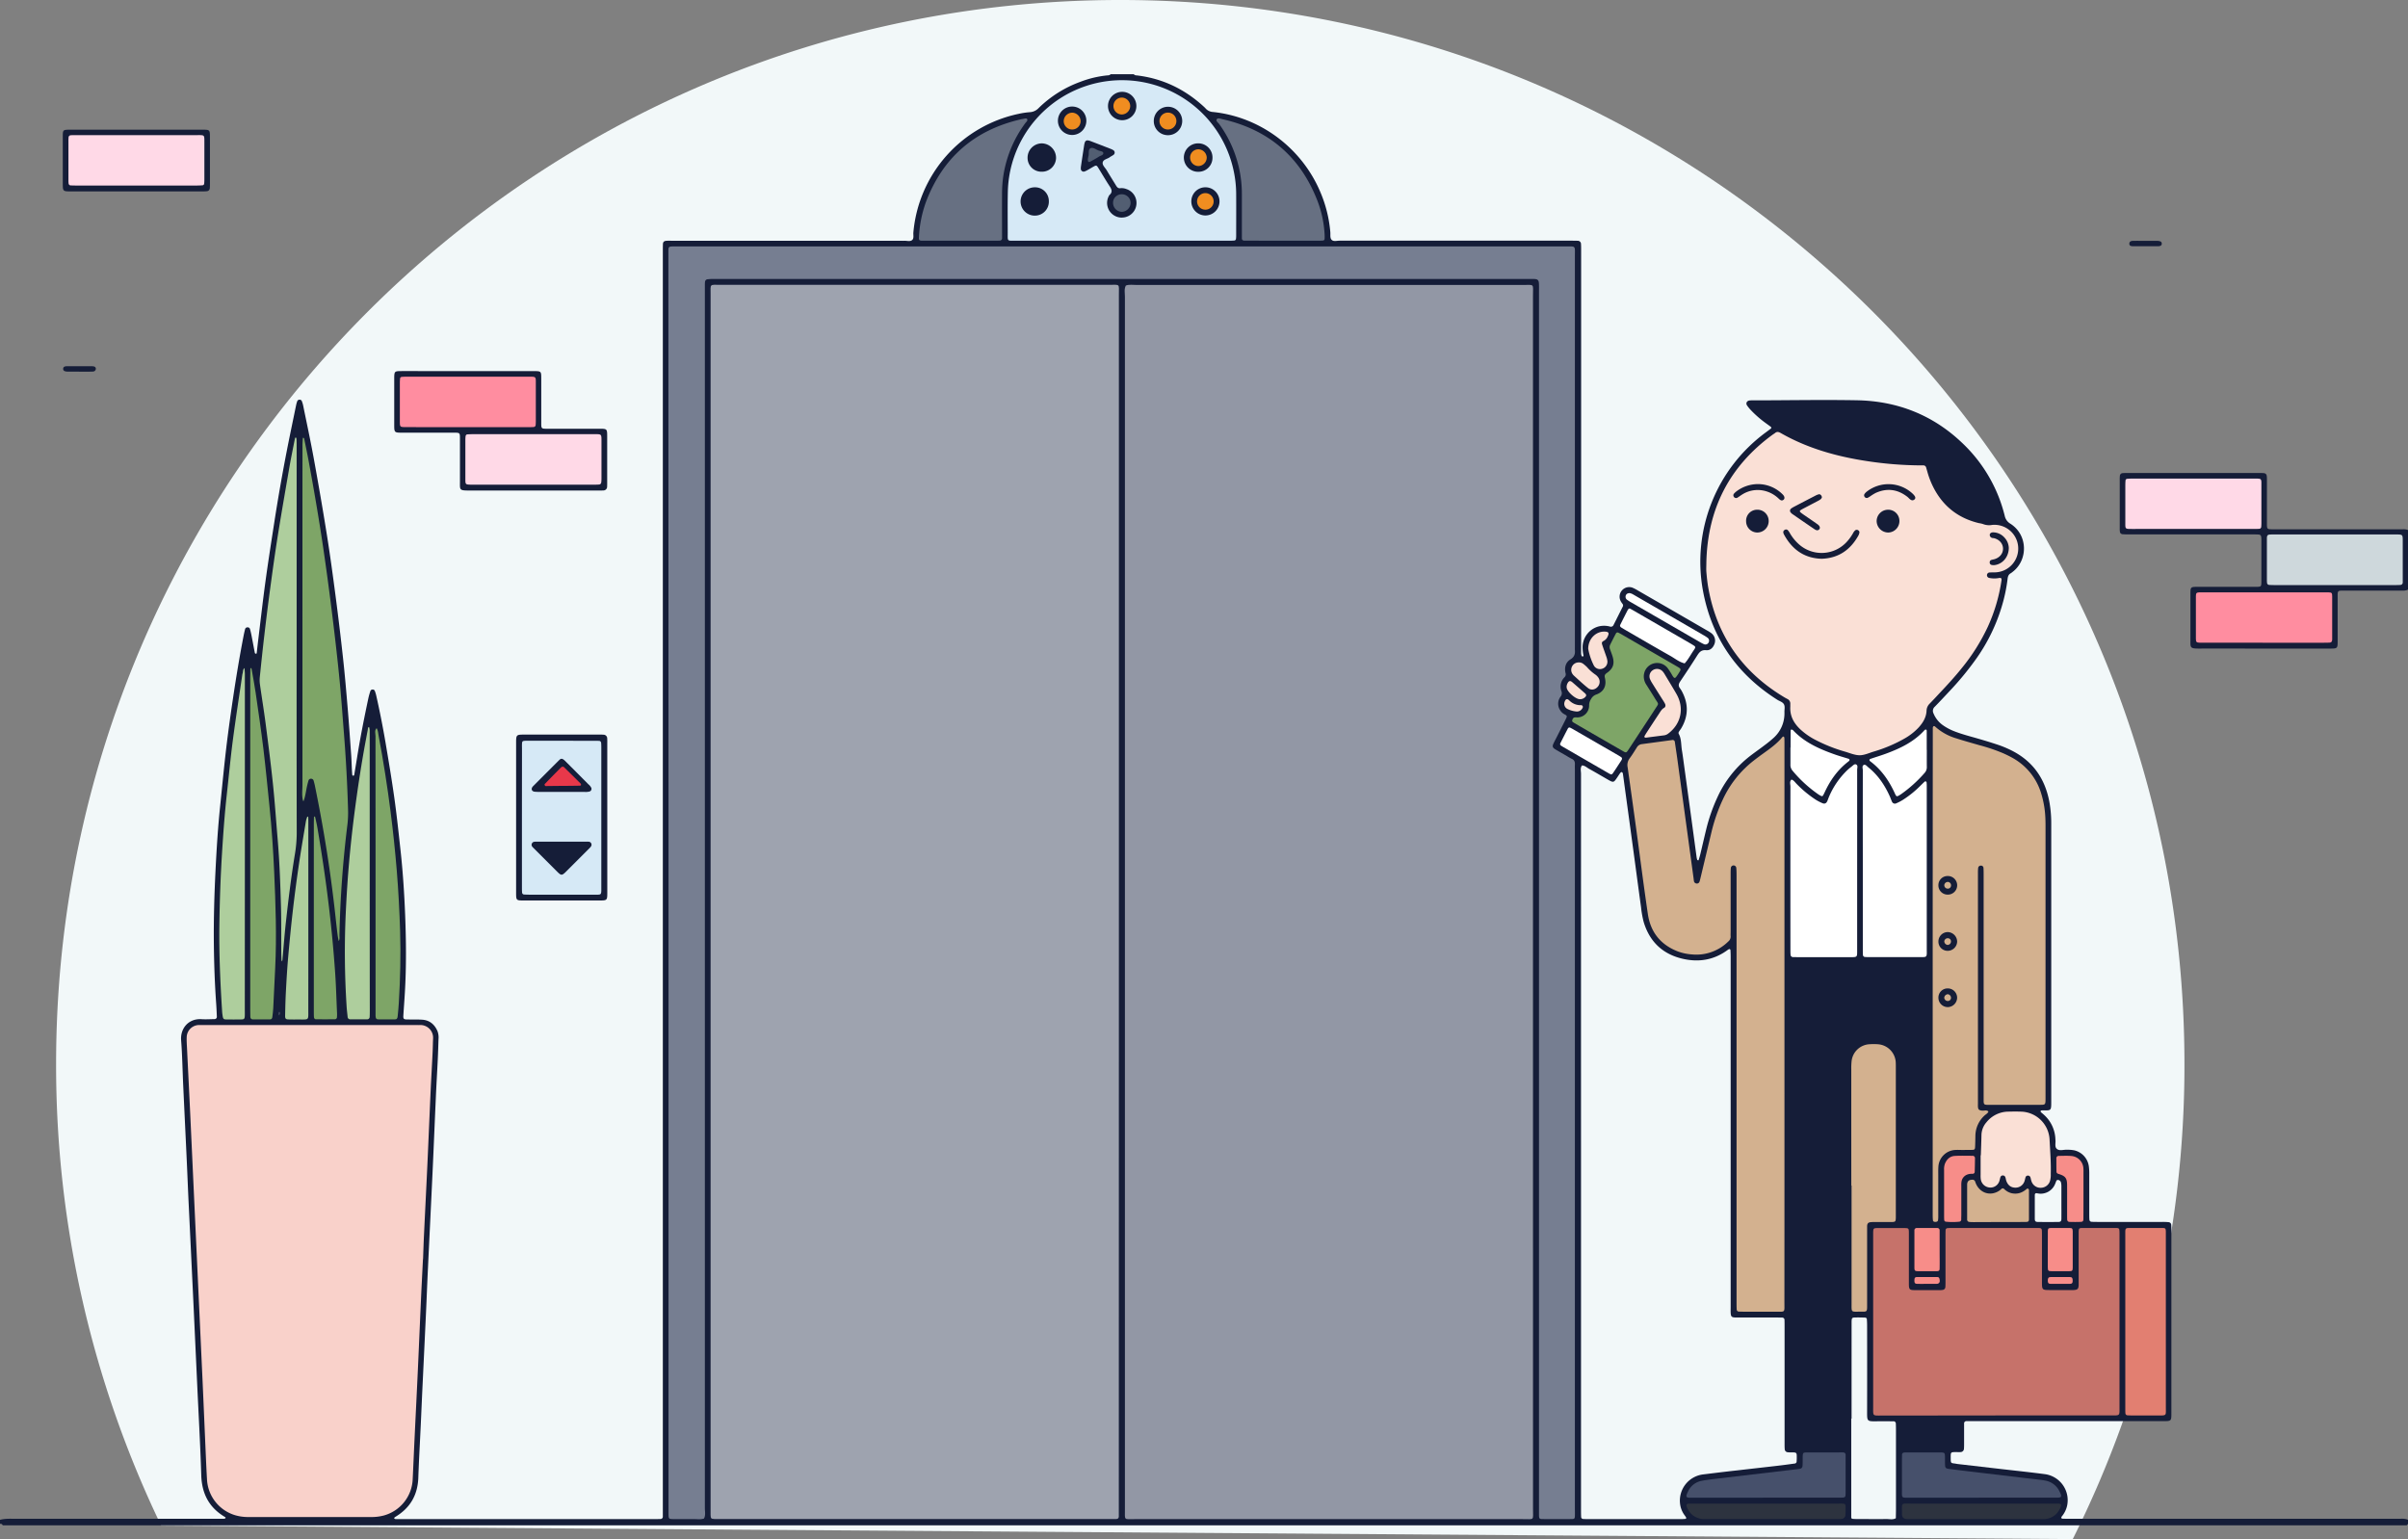 <svg xmlns="http://www.w3.org/2000/svg" viewBox="0 0 1708.8 1092.34"><rect x="0" y="0" width="1708.8" height="1092.34" fill="#808080" stroke="none"/><defs><style>.cls-1{fill:#f2f8f9;}.cls-2{fill:#151d38;}.cls-3{fill:#9ea3af;}.cls-4{fill:#9297a5;}.cls-5{fill:#767e91;}.cls-6{fill:#f9d1ca;}.cls-7{fill:#fae0d6;}.cls-8{fill:#c6726a;}.cls-9{fill:#d3b18f;}.cls-10{fill:#d6e9f6;}.cls-11{fill:#7ea567;}.cls-12{fill:#fff;}.cls-13{fill:#aece9d;}.cls-14{fill:#e27f71;}.cls-15{fill:#677082;}.cls-16{fill:#46506b;}.cls-17{fill:#2d333f;}.cls-18{fill:#f78d89;}.cls-19{fill:#ced8dc;}.cls-20{fill:#ff8da0;}.cls-21{fill:#ffd9e7;}.cls-22{fill:#525e72;}.cls-23{fill:#f08d20;}.cls-24{fill:#e8384a;}</style></defs><title>elevator-vectorLoder</title><g id="background"><path class="cls-1" d="M230.85,1113.17A752.23,752.23,0,0,1,156.3,785.6c0-417.07,338.1-755.17,755.18-755.17s755.17,338.1,755.17,755.17a752.06,752.06,0,0,1-79.26,337.17" transform="translate(-116.49 -30.43)"/></g><g id="objects"><path class="cls-2" d="M921,83.09a2.77,2.77,0,0,0,2.14.85c18.42,2.15,34.25,9.84,47.81,22.37a14,14,0,0,1,1,1,7.55,7.55,0,0,0,5.42,2.61c34.19,3.62,63.28,26.26,76.16,57a91.73,91.73,0,0,1,7,28.28c.16,1.88-.35,4.21,1,5.5s3.67.54,5.56.54q82.07,0,164.14,0c1.6,0,3.21,0,4.8.07a2.28,2.28,0,0,1,2.39,2.46c.12,1.75.09,3.52.09,5.27q0,135.59,0,271.17,0,7,0,13.92a5.6,5.6,0,0,0,.38,1.84.92.92,0,0,0,.77.41c.22,0,.59-.44.56-.61a27.26,27.26,0,0,1-.68-6.17,15.41,15.41,0,0,1,10.75-14.39,15.84,15.84,0,0,1,8.53-.14,2.06,2.06,0,0,0,2.73-1.14c2.16-4.29,4.3-8.58,6.47-12.86a1.86,1.86,0,0,0-.23-2.19,12.46,12.46,0,0,1-1.3-2,6.81,6.81,0,0,1,8.54-9.33,26.06,26.06,0,0,1,3.4,1.76q24.72,14.26,49.42,28.56a23,23,0,0,1,3.23,2.07,6.61,6.61,0,0,1,2.12,7.35c-1,2.84-3.06,4.88-6,4.6-3.36-.32-4.79,1.37-6.33,3.8-3.92,6.23-8,12.36-12.1,18.46-1.14,1.69-1.37,3.12-.1,4.78a19,19,0,0,1,1.73,2.88c4.42,8.68,4.1,17.22-.89,25.59-.49.82-1.14,1.54-1.61,2.37a1.68,1.68,0,0,0-.2,1.35c2.08,3.62,1.66,7.73,2.31,11.62s1.16,7.91,1.7,11.87q2.71,19.71,5.4,39.44,1.65,12.12,3.28,24.24a14.17,14.17,0,0,0,.48,2.33c.06.21.47.33.74.44.06,0,.27-.16.31-.28.41-1.37.85-2.74,1.18-4.13,1.38-5.75,2.69-11.52,4.09-17.26a123.81,123.81,0,0,1,8.22-23.5,77.69,77.69,0,0,1,23.11-29c3.3-2.54,6.72-4.9,10-7.42a85.47,85.47,0,0,0,6.69-5.45,23.25,23.25,0,0,0,7.59-17.05c0-.32,0-.64,0-1-.09-1.91.55-4-.37-5.68s-3.06-2.18-4.66-3.19c-28.69-18.17-46.54-43.83-52.77-77.26a113.9,113.9,0,0,1,44.59-112.55c1.15-.86,2.31-1.71,3.45-2.58.7-.53.48-1.06-.11-1.5-1.15-.86-2.32-1.69-3.48-2.54a75.36,75.36,0,0,1-10.47-9.15,27.25,27.25,0,0,1-2.73-3.34c-1-1.55-.22-3.21,1.68-3.51a12.17,12.17,0,0,1,1.91-.1c1.12,0,2.24,0,3.36,0,23.68-.05,47.36-.49,71-.06,28.8.53,54.08,10.46,75,30.54a106.06,106.06,0,0,1,29.94,51.58,8.42,8.42,0,0,0,4,5.5c12.56,8,12.62,25.9,1.38,34.34a10.45,10.45,0,0,1-1.17.84c-1.58.87-2,2.28-2.21,4a114.48,114.48,0,0,1-4.31,20.14,127.27,127.27,0,0,1-17.34,35.65,213.89,213.89,0,0,1-20.1,24.45c-3.27,3.5-6.52,7-9.9,10.45a3.92,3.92,0,0,0-.91,4.76,19,19,0,0,0,6.82,8.48,38.22,38.22,0,0,0,8.49,4.4c5.08,1.95,10.35,3.3,15.57,4.8,5.06,1.46,10.11,3,15.11,4.67a71.69,71.69,0,0,1,8,3.27c16,7.54,25.16,20.21,28.28,37.47a85.92,85.92,0,0,1,1.27,15.27q0,98.88,0,197.74c0,5.74-.23,5.72-5.51,5.63a6.92,6.92,0,0,0-1.44.06c-.24,0-.6.28-.63.48a1.06,1.06,0,0,0,.33.8c.58.55,1.23,1,1.82,1.56a24.47,24.47,0,0,1,8.37,17.22,3.73,3.73,0,0,0,0,.48c.43,2.3-.79,5.28,1.13,6.81s4.64.4,7,.52a26.41,26.41,0,0,1,5.24.42,13.52,13.52,0,0,1,10.37,11.28,39.3,39.3,0,0,1,.31,5.74c0,9.44,0,18.88,0,28.32,0,1.28,0,2.56.11,3.83a1.55,1.55,0,0,0,1.52,1.55c1.44.09,2.88.1,4.32.1h46.07a41.3,41.3,0,0,1,4.31.18,2,2,0,0,1,1.84,1.9c.09,1.27.09,2.56.09,3.83v129.59c0,5.86,0,5.88-5.8,5.88H1516.79c-1.6,0-3.2,0-4.8,0a1.61,1.61,0,0,0-1.71,1.83c0,4.64,0,9.28,0,13.92,0,1.28,0,2.56-.1,3.83a2.45,2.45,0,0,1-2.52,2.39,24,24,0,0,1-2.4,0c-4.87,0-4.46-.17-4.48,4.89,0,3.08.39,2.89,2.93,3.24.63.08,1.26.24,1.89.32l27.64,3.2c11.43,1.33,22.89,2.51,34.29,4a18.66,18.66,0,0,1,15.87,22.32,18.07,18.07,0,0,1-3.76,7.68c-.69.88-.4,1.58.59,1.62,1.6.06,3.2.07,4.8.07h233.73c2.22,0,4.48-.28,6.58.75v2.88l-1,1H118.41a1.57,1.57,0,0,0-1.92-1v-2.88c3.58-1,7.25-.75,10.9-.75h143.5c1.44,0,2.88,0,4.31,0a1.88,1.88,0,0,0,1.26-.42c.42-.55-.23-.83-.59-1-11.12-6.68-16.16-16.54-16.56-29.46-.66-21.26-1.87-42.5-2.85-63.75q-1.41-30.43-2.82-60.87-1.66-35-3.36-70c-.46-9.75-.83-19.5-1.29-29.25-.82-17.73-1.69-35.46-2.51-53.2-.49-10.54-.64-21.11-1.46-31.63-.66-8.46,5.23-15.59,14.52-15,3,.19,6.07,0,9.11-.06a1.63,1.63,0,0,0,1.72-1.86c-.12-3-.25-6.07-.47-9.1-1-14-1.49-28.11-1.65-42.19-.19-17.44.32-34.87,1.18-52.28.76-15.49,1.74-31,3.35-46.41,1.4-13.52,2.66-27.06,4.26-40.55,1.44-12.07,3.13-24.1,4.92-36.12,2.17-14.55,4.57-29.06,7.38-43.5.3-1.56.66-3.12,1.05-4.67a1.71,1.71,0,0,1,1.73-1.36,1.68,1.68,0,0,1,1.8,1.27c.41,1.54.78,3.1,1.08,4.67.8,4.08,1.54,8.16,2.35,12.24,0,.22.42.43.69.54s.56-.07.61-.49c.34-2.85.66-5.71,1-8.57,1.71-14,3.28-27.95,5.18-41.89s4.08-27.83,6.23-41.74q4-25.83,9-51.49c2.11-10.82,4.39-21.61,6.61-32.42a18.59,18.59,0,0,1,.81-2.73,1.63,1.63,0,0,1,1.55-.95,1.55,1.55,0,0,1,1.58.86,18.64,18.64,0,0,1,1,3.19c2.54,12.53,5.24,25,7.54,37.61,3.26,17.93,6.38,35.89,9.25,53.88,2.32,14.52,4.3,29.1,6.21,43.68q2.9,22.13,5.32,44.29c1.29,11.76,2.29,23.56,3.28,35.35.92,11,1.68,22,2.47,33,.23,3.19.32,6.39.48,9.59.07,1.43.16,2.87.26,4.31,0,.46.13,1,.69,1.09s.73-.42.8-.87c.66-3.94,1.32-7.88,1.95-11.83,2.26-14.21,5.07-28.32,8.06-42.39a50.1,50.1,0,0,1,1.43-5.06,1.57,1.57,0,0,1,1.51-1,1.53,1.53,0,0,1,1.57.88,22.89,22.89,0,0,1,1,3.17C385.94,535,388.11,546,390,557c2.24,13.24,4.47,26.49,6.33,39.78,1.71,12.19,3,24.44,4.34,36.68,1.71,15.42,2.71,30.91,3.33,46.41.72,18.23.88,36.46-.18,54.69-.32,5.58-.76,11.16-1.1,16.75-.13,2.11.29,2.6,2.37,2.65,3.67.09,7.36-.07,11,.18,5.31.35,8.82,3.37,10.88,8.16a13,13,0,0,1,.7,5.67c-.15,4.8-.29,9.6-.52,14.39-.43,9.1-1,18.21-1.38,27.31-.8,17.58-1.5,35.16-2.32,52.73-1.1,23.65-2.28,47.29-3.4,70.94-.44,9.26-.78,18.53-1.21,27.8q-1.29,27.55-2.61,55.12c-.41,8.63-.77,17.25-1.17,25.88-.57,12.3-1.29,24.6-1.71,36.91s-5.65,21.41-16,27.76a6.09,6.09,0,0,0-1.14.86c-.07.07.15.57.35.7a1.88,1.88,0,0,0,.92.2l4.32,0H580.33c1.6,0,3.2,0,4.8-.07a1.64,1.64,0,0,0,1.73-1.85c0-1.92,0-3.84,0-5.76V209.66c0-1.91,0-3.84.05-5.75s.82-2.49,2.75-2.6c1.43-.08,2.88,0,4.32,0H754.3c1.28,0,2.57.06,3.84,0,1.9-.09,4.12.72,5.6-.47s.74-3.58.91-5.43a94.5,94.5,0,0,1,74.56-84.15,54.89,54.89,0,0,1,8-1.21,9.28,9.28,0,0,0,6.3-2.89A82.44,82.44,0,0,1,883,88.55a73.31,73.31,0,0,1,19.53-4.64,2.9,2.9,0,0,0,2.17-.82Z" transform="translate(-116.49 -30.43)"/><path class="cls-3" d="M910.49,670.56q0-215.49,0-431c0-7.94,1.09-7-6.74-7q-138,0-276,0c-7.93,0-7-.87-7,6.81q0,431.21,0,862.42c0,1.28,0,2.56,0,3.84.09,2.49.36,2.77,2.74,2.87,1,0,1.92,0,2.88,0H904.76c1.28,0,2.56,0,3.84,0,1.11,0,1.81-.54,1.84-1.72,0-1.76,0-3.52,0-5.28Z" transform="translate(-116.49 -30.43)"/><path class="cls-4" d="M1204.35,671.1q0-215.52,0-431c0-8.63,1.23-7.43-7.24-7.43q-137,0-274.08,0c-2.52,0-5.1-.49-7.59.41-1.35,2.55-.67,5.3-.67,7.94q0,430.32,0,860.63c0,8-.93,6.94,6.81,6.94q137.76,0,275.52,0c8.53,0,7.26,1.21,7.27-7.39Q1204.36,886.13,1204.35,671.1Z" transform="translate(-116.49 -30.43)"/><path class="cls-5" d="M590.9,656.89v443.49c0,1.44,0,2.88,0,4.32.05,3.79.06,3.83,3.66,3.86,4.8,0,9.6.07,14.4,0,2.37,0,4.77.42,7.11-.39,1.27-2.4.62-5,.62-7.48q0-431.73,0-863.46c0-1.6,0-3.2,0-4.8a17.59,17.59,0,0,1,.1-1.91,2,2,0,0,1,1.85-1.9,42.44,42.44,0,0,1,4.79-.21h578.35c1.28,0,2.57,0,3.84.05,2.06.15,2.81.89,2.94,3,.12,1.92.06,3.84.06,5.76q0,431.49,0,863c0,1.92,0,3.84,0,5.76.07,2.23.33,2.55,2.48,2.56q10.32.07,20.64,0c2,0,2.28-.35,2.35-2.19s0-3.52,0-5.28V577c0-1.28-.08-2.56,0-3.84.14-2-.41-3.4-2.34-4.23a34.37,34.37,0,0,1-3.33-1.9c-2.77-1.61-5.56-3.16-8.29-4.82-1.9-1.16-2.15-2.06-1.27-4,.73-1.6,1.58-3.14,2.37-4.71q3.14-6.21,6.26-12.42c1.32-2.6,1.11-2.66-.89-3.75a7.67,7.67,0,0,1-3.06-3,8.18,8.18,0,0,1,.4-9.47,3.92,3.92,0,0,0,.56-4,9.27,9.27,0,0,1,2.23-9.77,2.89,2.89,0,0,0,.72-3c-.92-3.95.11-7.63,3.52-9.71,2.85-1.74,3.36-3.87,3.12-6.71a13.81,13.81,0,0,1,0-1.44q0-138.94,0-277.9c0-7.83.87-7-6.84-7q-314.85,0-629.71,0c-1.28,0-2.56,0-3.84,0-2.54.1-2.82.36-2.9,2.73,0,1.6,0,3.2,0,4.8Z" transform="translate(-116.49 -30.43)"/><path class="cls-6" d="M416.64,924.07h.07c.21-5.59.38-11.19.64-16.78.79-16.62,1.64-33.23,2.41-49.85.81-17.58,1.52-35.16,2.32-52.74.42-9.26,1-18.53,1.42-27.79.15-3.2.17-6.4.33-9.6a9,9,0,0,0-9.33-9.39c-.79.07-1.6,0-2.4,0H260.91c-1.12,0-2.24,0-3.36,0a8.84,8.84,0,0,0-8.57,8.65c-.1,2.39.07,4.8.19,7.2.79,16.29,1.62,32.59,2.39,48.88Q253,853.86,254.44,885l2.88,62.32q1.44,31.15,2.88,62.31c.8,17.74,1.54,35.48,2.32,53.22.26,5.91.52,11.83.87,17.73a28,28,0,0,0,19.76,25.17,32.81,32.81,0,0,0,9.94,1.35q43.44,0,86.87,0a33.44,33.44,0,0,0,9-1.12,27.87,27.87,0,0,0,20.39-25.65c.46-9.27.83-18.54,1.27-27.81.79-16.61,1.64-33.23,2.4-49.84.81-17.58,1.54-35.16,2.34-52.74C415.76,941.32,416.22,932.7,416.64,924.07Z" transform="translate(-116.49 -30.43)"/><path class="cls-1" d="M1238.43,840.65q0,130.51,0,261.05c0,1.76,0,3.52.09,5.27a1.45,1.45,0,0,0,1.49,1.51q1.44.09,2.88.09h66.7c1,0,1.91-.07,2.86-.15a.67.67,0,0,0,.55-1c-.55-1-1.29-1.83-1.87-2.78a17,17,0,0,1-2.44-7.2,18.74,18.74,0,0,1,16.5-20.59c8.08-1,16.19-2,24.28-2.88,9.53-1.11,19.07-2.15,28.59-3.27,4-.46,7.93-1,11.89-1.55a1.52,1.52,0,0,0,1.5-1.53c0-.64.08-1.28.08-1.92,0-4.52.3-4.51-4.42-4.47a13.51,13.51,0,0,1-1.91-.1A2.28,2.28,0,0,1,1383,1059c-.12-1.43-.11-2.88-.11-4.31q0-41.52,0-83c0-1.44,0-2.88-.05-4.32a1.66,1.66,0,0,0-1.75-1.82c-1.28,0-2.56-.05-3.84-.05h-25.92c-1.12,0-2.24,0-3.35,0-2.72-.12-3.22-.64-3.35-3.51-.06-1.27,0-2.55,0-3.83V853q0-71.73,0-143.48c0-1.59-.06-3.19-.14-4.78a.76.76,0,0,0-1-.67,4,4,0,0,0-1.22.74c-9.37,6.8-19.77,8.66-31,6.24-14.59-3.16-24.07-12-28.36-26.24a69.06,69.06,0,0,1-1.86-10.37c-1.78-12.82-3.46-25.66-5.21-38.49q-3.21-23.76-6.47-47.52c-.39-2.85-.77-5.71-1.17-8.56-.08-.64-.29-1.34-1-1.49-.28-.06-.79.46-1.06.82-.66.9-1.24,1.86-1.87,2.78-2.73,4.06-2.74,4.07-7.18,1.52s-8.56-5-12.9-7.39c-1.63-.91-3-2.37-5.08-2.43-1.39,1.84-.68,4-.68,5.93Q1238.41,710.12,1238.43,840.65Z" transform="translate(-116.49 -30.43)"/><path class="cls-7" d="M1327.38,429.62c0,2.23-.16,4.48,0,6.7.34,3.82.72,7.65,1.4,11.42,6,33.59,23.77,59.15,52.84,76.91,1.09.67,2.19,1.32,3.33,1.89a3.58,3.58,0,0,1,2,3.51c0,.64,0,1.28,0,1.92-.38,6.59,2.49,11.73,7.11,16.1a48.84,48.84,0,0,0,10.58,7.4,113.11,113.11,0,0,0,21.34,8.48c3.36,1,6.78,2.48,10.17,2.5,3.23,0,6.49-1.51,9.69-2.51a103.47,103.47,0,0,0,22.45-9.52,42.3,42.3,0,0,0,9.76-7.7c3.07-3.39,5.38-7.21,5.59-11.9a7.33,7.33,0,0,1,2.28-5.08c2.24-2.28,4.41-4.62,6.61-7,5.61-5.92,11.13-11.92,16.23-18.29a139.62,139.62,0,0,0,18.34-29.16,121.84,121.84,0,0,0,9.73-33c.2-1.31-.28-1.86-1.52-1.68a18.07,18.07,0,0,1-7.14,0,2,2,0,0,1-1.66-2,1.93,1.93,0,0,1,1.82-1.87c1.6-.1,3.2,0,4.79-.13a16.88,16.88,0,1,0-2.94-33.63,11.69,11.69,0,0,1-6.48-.62,16,16,0,0,0-2.8-.63c-14.36-3.41-25.07-11.55-32-24.64a59.36,59.36,0,0,1-4.61-11.55c-.3-1.08-.62-2.15-.92-3.23a2,2,0,0,0-2.1-1.59l-2.4,0a260.14,260.14,0,0,1-36.77-2.93c-21.82-3.25-42.8-9.06-62.09-20.11-1.4-.8-2.61-1-3.91.09-.49.41-1.06.71-1.58,1.08C1343.76,361.25,1328.22,391.65,1327.38,429.62Z" transform="translate(-116.49 -30.43)"/><path class="cls-8" d="M1533,1035h81.56c6.54,0,6,.32,6-6V907.68c0-.8,0-1.6,0-2.4-.08-3.19-.14-3.32-3.19-3.33-7.2,0-14.39,0-21.59,0-4.27,0-4.19-.2-4.2,4.23q0,16.3,0,32.62c0,1.28,0,2.57,0,3.84-.16,2.61-.83,3.22-3.6,3.37-.63,0-1.28,0-1.92,0-5,0-9.91,0-14.87,0-5.51,0-5.66-.16-5.66-5.65q0-16.32,0-32.63c0-1.28,0-2.56-.06-3.83-.08-1.5-.49-1.84-2.11-1.93-.8-.05-1.6,0-2.4,0h-59.49c-.95,0-1.91,0-2.87.09a1.46,1.46,0,0,0-1.45,1.55c-.06,1.28-.07,2.56-.07,3.84q0,16.3,0,32.62c0,1.28,0,2.56-.1,3.83a2.13,2.13,0,0,1-1.82,2,11,11,0,0,1-2.38.17c-5.75,0-11.51,0-17.27,0-4,0-4.39-.47-4.41-4.44,0-10.23,0-20.47,0-30.7,0-1.92,0-3.84,0-5.76-.07-3-.12-3.13-3.36-3.15q-9.11-.06-18.23,0c-3.68,0-3.68,0-3.76,3.7,0,.64,0,1.28,0,1.92v121.85c0,6-.39,5.6,5.83,5.6Z" transform="translate(-116.49 -30.43)"/><path class="cls-9" d="M1382.81,756.77V559c0-1.6,0-3.2-.06-4.8a1.22,1.22,0,0,0-.34-.82c-.49-.44-.91,0-1.19.31-3.7,4.5-8.38,7.86-13.07,11.22-2.33,1.68-4.65,3.39-6.93,5.15A74.75,74.75,0,0,0,1339,598a119.92,119.92,0,0,0-8,23.06q-3.87,16.1-7.7,32.18c-.23.93-.43,1.87-.73,2.77a1.94,1.94,0,0,1-2.18,1.47,2.07,2.07,0,0,1-1.85-1.9c-.11-.63-.16-1.27-.24-1.9l-2.07-15.21q-4.76-34.94-9.52-69.86c-.52-3.8-1.12-7.59-1.67-11.39a1.58,1.58,0,0,0-2-1.55q-10.71,1.44-21.39,2.88a4.61,4.61,0,0,0-3.51,2.21c-1.71,2.7-3.36,5.45-5.28,8a7.87,7.87,0,0,0-1.33,6.31q3.23,22.8,6.34,45.61c2.65,19.49,5.12,39,8,58.46,1.89,12.93,9.12,21.9,21.43,26.6a35.75,35.75,0,0,0,9.83,2.06,32.15,32.15,0,0,0,25.82-9.18,4.46,4.46,0,0,0,1.66-3.77c-.09-1.11,0-2.23,0-3.35q0-20.4,0-40.8c0-1.44,0-2.88.15-4.31a1.94,1.94,0,0,1,3.86,0c.16,1.74.19,3.51.19,5.26q0,151.43,0,302.84c0,1.76,0,3.52.1,5.28a1.51,1.51,0,0,0,1.53,1.52c1.28.05,2.56.08,3.84.08,7.36,0,14.72,0,22.08,0,7.19,0,6.41.83,6.41-6.38Q1382.83,855.88,1382.81,756.77Z" transform="translate(-116.49 -30.43)"/><path class="cls-9" d="M1488,721.3V853.75q0,19.2,0,38.39c0,1.44,0,2.88.17,4.31.1,1,.9,1.19,1.76,1.18s1.69-.26,1.85-1.15a19.64,19.64,0,0,0,.17-3.35q0-14.39,0-28.79c0-1.92-.06-3.84.08-5.76a12.62,12.62,0,0,1,12.06-12c1.43-.11,2.88,0,4.32,0,2.56,0,5.12,0,7.67-.06,1.55,0,1.93-.43,2-2,.13-2.72.17-5.44.22-8.16a19.81,19.81,0,0,1,6.3-14.06c1-1,2.43-1.54,2.95-3-1.32-1.31-2.95-.48-4.44-.63-2.25-.25-2.87-.73-3-2.85-.06-.79,0-1.59,0-2.39q0-81.83,0-163.65a28.62,28.62,0,0,1,.15-3.34,1.89,1.89,0,0,1,2-1.67,1.74,1.74,0,0,1,1.79,1.83c.1,1.59.1,3.2.1,4.79q0,78.47,0,156.93c0,1.28,0,2.56,0,3.84.1,1.91.47,2.28,2.23,2.39.64,0,1.28,0,1.92,0,11.84,0,23.68,0,35.51,0,4.2,0,4.21-.05,4.26-4.22,0-.8,0-1.6,0-2.4q0-94.79,0-189.56c0-2.72,0-5.44-.16-8.16a68,68,0,0,0-2.88-16.49,42.78,42.78,0,0,0-20.13-25.25c-2.22-1.27-4.53-2.38-6.86-3.43a125.5,125.5,0,0,0-16.78-5.69c-5.52-1.6-11.07-3.12-16.54-4.89a38.51,38.51,0,0,1-14.6-8c-.46-.42-1-1-1.62-.55a1.82,1.82,0,0,0-.43,1.27c0,1.6,0,3.2,0,4.8Q1488,636.59,1488,721.3Z" transform="translate(-116.49 -30.43)"/><path class="cls-10" d="M912.24,201.27H988c1.43,0,2.87,0,4.3-.12a1.31,1.31,0,0,0,1.28-1.18,17.33,17.33,0,0,0,.14-2.39c0-9.91.07-19.83,0-29.74a79.58,79.58,0,0,0-2.1-17.59,81,81,0,0,0-159.92,15.8c-.23,9.91-.1,19.83-.09,29.74,0,6-.58,5.48,5.32,5.48Z" transform="translate(-116.49 -30.43)"/><path class="cls-11" d="M331.12,469.94q0,58.77,0,117.53c0,3.79-.61,7.64.47,11.4,0,0,.36,0,.38,0,1.32-3.59,1.67-7.41,2.54-11.1.26-1.09.55-2.17.85-3.25a1.84,1.84,0,0,1,1.71-1.42,1.93,1.93,0,0,1,2.05,1.63c.3,1.08.6,2.16.82,3.26,6.37,31,11.34,62.24,14.71,93.73q.66,6.2,1.43,12.38c.17,1.41.5,2.8.75,4.2.9-1.35.51-2.89.54-4.33a769.72,769.72,0,0,1,5.67-78.4,71.13,71.13,0,0,0,.44-10.53q-.78-27.09-2.92-54.11c-1.08-13.54-2-27.1-3.38-40.62-1.57-15.74-3.41-31.46-5.37-47.16Q349,440.51,345.68,418c-3.06-20.55-6.57-41-10.37-61.45-.93-5-2-10-3-15,0-.19-.43-.33-.67-.45a.67.67,0,0,0-.27.37c-.1,1.74-.24,3.49-.24,5.24Q331.11,408.3,331.12,469.94Z" transform="translate(-116.49 -30.43)"/><path class="cls-12" d="M1434.39,641.05q0-32.12,0-64.25c0-1.32.78-3.18-.83-3.85-1.18-.5-2.24.91-3.25,1.65a33.31,33.31,0,0,0-2.59,2.13,56.78,56.78,0,0,0-13.29,19.16c-.45,1-.77,2.1-1.23,3.12-.72,1.6-1.87,2.14-3.5,1.43A33.25,33.25,0,0,1,1405,598a79.65,79.65,0,0,1-13.63-11.29c-1.1-1.09-1.93-2.54-3.58-3-1.52,1.43-.75,3.27-.75,4.9q-.07,57.78,0,115.56c0,1.28,0,2.56.1,3.83a1.72,1.72,0,0,0,1.9,1.7c1.12,0,2.24.05,3.36.05h36.44c5.89,0,5.55.27,5.55-5.38Z" transform="translate(-116.49 -30.43)"/><path class="cls-12" d="M1438.41,640.94q0,31.42,0,62.86c0,1.44,0,2.88.08,4.32a1.54,1.54,0,0,0,1.55,1.51c1.11.07,2.23.1,3.35.1h35.51c1,0,1.92,0,2.88-.05,1.43-.1,1.88-.59,2-2.14.06-1,0-1.92,0-2.88q0-57.82,0-115.65c0-1.11,0-2.23-.13-3.35a.93.93,0,0,0-.54-.65,1,1,0,0,0-.83.17c-1.06,1-2.09,2-3.11,3a72,72,0,0,1-12.3,9.92,33.27,33.27,0,0,1-4.66,2.43,2.23,2.23,0,0,1-3.16-1.26c-.54-1.16-.93-2.39-1.45-3.55-3.59-8-8.35-15.11-15.23-20.65-1-.78-2-2.25-3.18-1.77-1.58.65-.78,2.52-.78,3.84Q1438.37,609,1438.41,640.94Z" transform="translate(-116.49 -30.43)"/><path class="cls-13" d="M327,485.65q0-69.09,0-138.18c0-1.76,0-3.52-.08-5.28,0-.43-.25-1.2-.45-1.22-.55-.07-.66.53-.75,1-1.28,6.59-2.66,13.16-3.81,19.77-2.84,16.37-5.7,32.75-8.33,49.16-1.92,12-3.57,24-5.2,36.06q-2.25,16.64-4.19,33.31c-1.2,10.16-2.26,20.33-3.31,30.51a21.45,21.45,0,0,0,.06,5.25c1.28,9.18,2.8,18.33,4,27.52,1.87,14.43,3.73,28.86,5.24,43.32,1.35,12.88,2.21,25.81,3.31,38.71,1.36,15.94,1.93,31.92,2.37,47.9.3,10.87.15,21.75.23,32.62,0,1.92.1,3.84.18,5.75a3.49,3.49,0,0,0,.29.9,4.15,4.15,0,0,0,.34-.83,13.75,13.75,0,0,0,.12-1.44c.78-8.59,1.42-17.21,2.38-25.78,1.76-15.89,3.71-31.75,6.28-47.53a93.81,93.81,0,0,0,1.38-15.26Q326.93,553.78,327,485.65Z" transform="translate(-116.49 -30.43)"/><path class="cls-9" d="M1430.24,871.86h.19q0,41.73,0,83.45c0,6.91-.48,6,6.29,6.05,4.71,0,4.77.31,4.74-4.71,0-.95,0-1.91,0-2.87q0-24.71,0-49.4c0-1.28,0-2.56,0-3.84.13-1.86.8-2.55,2.67-2.72,1.11-.11,2.24-.08,3.35-.08,3.68,0,7.36,0,11,0,3.13-.05,3.26-.22,3.36-3.25,0-.8,0-1.6,0-2.4q0-52,0-104.08c0-1.27,0-2.56-.07-3.83A13.62,13.62,0,0,0,1449,771.55a42.44,42.44,0,0,0-5.75,0,13.48,13.48,0,0,0-12.81,12.07,47.91,47.91,0,0,0-.22,5.75Q1430.22,830.62,1430.24,871.86Z" transform="translate(-116.49 -30.43)"/><path class="cls-14" d="M1653.45,968.7V908.24c0-1.28,0-2.56,0-3.84-.09-2.15-.33-2.43-2.59-2.45-7.2,0-14.4,0-21.6,0-4.84,0-4.59-.24-4.59,4.8q0,61.66,0,123.33c0,1.12,0,2.24.08,3.36a1.51,1.51,0,0,0,1.57,1.47c1.28.08,2.56.11,3.84.12h17.75c6.18,0,5.55.16,5.55-5.36Q1653.47,999.17,1653.45,968.7Z" transform="translate(-116.49 -30.43)"/><path class="cls-15" d="M798,201.27h24c1.28,0,2.55,0,3.83-.05a1.68,1.68,0,0,0,1.75-1.83c0-1,0-1.92,0-2.87,0-9.28-.06-18.55,0-27.82a93.54,93.54,0,0,1,.63-11.48,84.21,84.21,0,0,1,15.71-39.17c.69-1,2.19-2,1.42-3.15-.54-.84-2.1-.13-3.2,0a10,10,0,0,0-1.41.26c-32.68,7.6-55.11,27-67.07,58.39a86.28,86.28,0,0,0-5.07,25.29c-.12,1.93.25,2.33,2,2.44.79,0,1.59,0,2.39,0Z" transform="translate(-116.49 -30.43)"/><path class="cls-15" d="M1027,201.27h24.47c1.28,0,2.56,0,3.83-.12a1.22,1.22,0,0,0,1.18-1.25,27.5,27.5,0,0,0,0-2.87,77.49,77.49,0,0,0-5-23.85c-12.08-31.34-34.61-50.68-67.35-58.13-1.37-.31-3.34-1.1-4.1-.08-1,1.27.88,2.44,1.66,3.53a84.61,84.61,0,0,1,16.08,50.31q0,13.44,0,26.87c0,1.28,0,2.56,0,3.84s.74,1.68,1.84,1.71,1.92,0,2.88,0Z" transform="translate(-116.49 -30.43)"/><path class="cls-11" d="M294.07,628.17v119c0,1.59,0,3.19.06,4.79,0,1.07.51,1.92,1.66,1.94q6.24.06,12.47,0c.9,0,1.38-.72,1.48-1.59.24-2.06.54-4.13.65-6.2.5-9.58.92-19.16,1.39-28.74,1.12-22.7.28-45.39-.72-68.07-.7-15.65-1.75-31.29-3.36-46.87-1.39-13.52-2.65-27-4.29-40.53s-3.59-26.61-5.51-39.89c-.8-5.53-1.85-11-2.81-16.54-.07-.42-.12-.95-.71-.93-.08,0-.21.57-.22.88-.05,1.75-.08,3.51-.08,5.27Q294.07,569.41,294.07,628.17Z" transform="translate(-116.49 -30.43)"/><path class="cls-13" d="M290.26,628.86q0-60,0-120c0-1.43-.18-2.86-.28-4.29-1.37,1.08-.85,2.82-1.45,4.17a2.6,2.6,0,0,0-.09.47c-2.25,15.51-4.68,31-6.71,46.52-1.67,12.84-2.87,25.74-4.3,38.61-1.52,13.68-2.51,27.4-3.36,41.12-1.07,17.08-1.67,34.18-1.91,51.3-.28,20.49.63,40.93,1.94,61.37a35.07,35.07,0,0,0,.47,3.81c.27,1.52.68,1.94,2.2,2,3.68.06,7.36.07,11,0,2,0,2.36-.48,2.44-2.69.05-1.44,0-2.88,0-4.32Z" transform="translate(-116.49 -30.43)"/><path class="cls-1" d="M1430.43,1037.26h-.23q0,35,0,70c0,.85.51,1.11,1.16,1.15,1.28.09,2.56.12,3.84.12,6.71,0,13.43.07,20.15,0,2.17,0,4.44.64,6.51-.61,0-2,.08-4.1.08-6.14q0-28.32,0-56.62,0-2.16-.09-4.32a1.62,1.62,0,0,0-1.86-1.68c-4,0-8-.09-12,0-6.64.08-6.55-.15-6.54-6.7q.06-30.72,0-61.42c0-1.44-.06-2.87-.17-4.3a1.23,1.23,0,0,0-1.27-1.18c-2.08-.06-4.16-.12-6.24-.09-3.12,0-3.24.17-3.33,3.2,0,1.28,0,2.56,0,3.84Q1430.43,1004.88,1430.43,1037.26Z" transform="translate(-116.49 -30.43)"/><path class="cls-11" d="M1283,509.76a12.63,12.63,0,0,1,.49-2.37,9.47,9.47,0,0,1,16.26-3,48.28,48.28,0,0,1,3.61,5.64c1.32,2.07,1.8,2.06,3.28-.11.71-1,1.41-2.13,2.06-3.23s.42-1.62-.69-2.36c-.53-.36-1.09-.67-1.64-1l-39.39-22.8c-.69-.39-1.4-.76-2.12-1.11a1.22,1.22,0,0,0-1.63.56c-1.43,2.68-2.79,5.39-4.15,8.1a4,4,0,0,0,0,3.26c.58,1.66,1.23,3.29,1.75,5,1.55,5.1.46,8.59-4,11.66-1.41,1-1.88,1.69-1.46,3.45,1.37,5.67-.72,9.93-6,11.86a6.55,6.55,0,0,0-3.79,3.21,7.89,7.89,0,0,0-1.39,4.41,8.44,8.44,0,0,1-8.39,8.67,12.26,12.26,0,0,0-1.92,0c-1.06.23-1.47,1.15-1.71,2.09-.18.72.34,1.15.9,1.49.27.17.53.35.81.51q17.2,10,34.43,19.9c2.11,1.21,2.3,1.14,3.78-1.08,2.92-4.39,5.79-8.81,8.68-13.22,3.42-5.2,6.87-10.39,10.24-15.63,2.82-4.39,2.67-3-.06-7.47-2-3.27-4.08-6.5-6.12-9.74A10.61,10.61,0,0,1,1283,509.76Z" transform="translate(-116.49 -30.43)"/><path class="cls-13" d="M378.85,649.47q0-48,0-96c0-1.6,0-3.2,0-4.8a14.37,14.37,0,0,0-.45-2.3c-1,.34-.78,1.26-.92,2-.95,5-1.91,10.05-2.8,15.08-2.35,13.38-4.37,26.81-6.16,40.28q-2.57,19.26-4.29,38.6c-1.06,11.95-1.8,23.91-2.37,35.9a602,602,0,0,0,.61,66.63c.15,2.4.46,4.78.7,7.16a1.77,1.77,0,0,0,1.81,1.84c4,0,8,0,12,0a1.71,1.71,0,0,0,1.84-1.77c.09-1.6.09-3.2.09-4.8Q378.86,698.41,378.85,649.47Z" transform="translate(-116.49 -30.43)"/><path class="cls-11" d="M383,649.8q0,48.72,0,97.42c0,1.44,0,2.88,0,4.32.09,1.79.58,2.36,2.27,2.39q5.52.09,11,0c1.81,0,2.25-.49,2.43-2.27.32-3.19.63-6.37.82-9.56,1-16.94,1.45-33.88.91-50.84-.46-14.39-1.21-28.76-2.39-43.11q-1.71-20.8-4.36-41.5-3.45-27.12-8.49-54c-.34-1.83-.39-3.77-1.41-5.44-1.72,1.67-.82,3.78-.82,5.65Q382.92,601.34,383,649.8Z" transform="translate(-116.49 -30.43)"/><path class="cls-7" d="M1522.16,850.4H1522q0,6.95,0,13.89a17.64,17.64,0,0,0,.17,3.34,6.86,6.86,0,0,0,6.31,5.61,6.62,6.62,0,0,0,6.9-4.81c.3-.9.42-1.86.77-2.75a1.68,1.68,0,0,1,1.49-1,1.8,1.8,0,0,1,1.88,1.18c.31.73.37,1.55.61,2.31,1.07,3.4,3.38,5.18,6.62,5.17a6.66,6.66,0,0,0,6.45-4.8c.32-.89.42-1.86.75-2.75a1.64,1.64,0,0,1,1.47-1,1.75,1.75,0,0,1,1.89,1.17c.34.88.42,1.86.76,2.75a6.72,6.72,0,0,0,7,4.7,6.85,6.85,0,0,0,6.25-5.08,16.56,16.56,0,0,0,.46-4.75c.23-8.16-.44-16.29-.84-24.42a20.85,20.85,0,0,0-20.26-19.78c-3-.1-6.07-.07-9.11,0a20.1,20.1,0,0,0-15.41,7.54,14.17,14.17,0,0,0-3.56,9.19C1522.51,840.83,1522.31,845.62,1522.16,850.4Z" transform="translate(-116.49 -30.43)"/><path class="cls-16" d="M1522.84,1093.37q26.15,0,52.29,0c4.44,0,5-.27,2.84-4.51a13.73,13.73,0,0,0-9.45-7.49,50.39,50.39,0,0,0-5.21-.81c-4-.49-7.93-.91-11.9-1.38l-29-3.45c-7.62-.9-15.23-1.8-22.84-2.77-2.32-.3-2.72-.78-2.81-3-.09-2.08,0-4.16-.07-6.23s-.39-2.36-2.62-2.47c-.32,0-.64,0-1,0h-23.51c-.64,0-1.28,0-1.91.1a1.47,1.47,0,0,0-1.42,1.58c0,1.12-.06,2.24-.06,3.35q0,10.8,0,21.59c0,5.84-.53,5.53,5.35,5.53Z" transform="translate(-116.49 -30.43)"/><path class="cls-16" d="M1369.49,1093.37h50.85c1.44,0,2.87,0,4.31-.12a1.48,1.48,0,0,0,1.47-1.54c.06-.63.09-1.27.09-1.91q0-12.48,0-24.94c0-.64,0-1.28,0-1.92-.06-1.19-.77-1.67-1.88-1.69s-2.23,0-3.35,0h-19.19c-1,0-1.92,0-2.88,0-3,.08-3.08.13-3.17,3.36,0,1.92,0,3.84-.08,5.76-.09,1.66-.67,2.33-2.27,2.56-3.17.44-6.35.78-9.52,1.15q-24,2.84-48.08,5.68c-4,.47-7.94.91-11.86,1.67a13.21,13.21,0,0,0-9.48,7.41c-2.39,4.68-1.15,4.57,2.81,4.57Z" transform="translate(-116.49 -30.43)"/><path class="cls-13" d="M335.3,681.51q0-33.32,0-66.62c0-1.44,0-2.88-.06-4.32,0-.42-.18-.63-.46-.54a.61.61,0,0,0-.32.29,18.37,18.37,0,0,0-.84,2.74c-1.69,10.24-3.48,20.46-5,30.73q-2.37,16.11-4.25,32.29c-1.3,11.26-2.4,22.55-3.39,33.84-.71,8.12-1.18,16.25-1.61,24.39-.31,5.74-.43,11.49-.55,17.24,0,1.78.51,2.32,2.24,2.38,2.55.08,5.11.06,7.67.05,7.14,0,6.55.63,6.55-6.33Q335.31,714.58,335.3,681.51Z" transform="translate(-116.49 -30.43)"/><path class="cls-11" d="M339.19,681.21v66.67c0,1.44,0,2.88.08,4.31.05.86.5,1.62,1.43,1.63q6.71.07,13.41,0a1.49,1.49,0,0,0,1.5-1.56,22.88,22.88,0,0,0,.05-2.87c-.43-9.58-.69-19.17-1.35-28.74q-1.6-22.95-4.3-45.81c-2.22-18.89-5-37.69-8.19-56.44-.45-2.68-1.08-5.32-1.66-8-.05-.24-.41-.41-.62-.61a3.56,3.56,0,0,0-.27.86c0,1.44-.07,2.88-.07,4.32Q339.19,648.12,339.19,681.21Z" transform="translate(-116.49 -30.43)"/><path class="cls-17" d="M1522.84,1097.57c-16.61,0-33.22,0-49.83,0-8.09,0-6.72-1-6.82,7.34a2.57,2.57,0,0,0,0,.48c.23,2,1.09,2.92,3,3.09,1.43.13,2.87.08,4.31.08h90.07c1.12,0,2.24,0,3.35,0a12.56,12.56,0,0,0,11.39-7.46c1.44-2.93,1.18-3.58-2.31-3.53-1.12,0-2.24,0-3.36,0Z" transform="translate(-116.49 -30.43)"/><path class="cls-17" d="M1369.29,1097.57h-50.4c-1.28,0-2.56,0-3.84,0-1.61.06-2,.67-1.6,2.08a12.76,12.76,0,0,0,10.91,8.82c1.11.1,2.24.07,3.36.07h92.15a31.35,31.35,0,0,0,3.36-.09,2.83,2.83,0,0,0,2.82-2.75,50.07,50.07,0,0,0,.13-5.75c0-2-.38-2.28-2.18-2.37-1.28-.06-2.56,0-3.84,0Z" transform="translate(-116.49 -30.43)"/><path class="cls-9" d="M1534.22,897.73h7.66c4.15,0,8.3,0,12.44-.07,1.54,0,2-.54,2-2,0-6.7,0-13.4,0-20.1,0-.16,0-.32,0-.48-.1-.95-.95-1.42-1.67-.79-3.07,2.69-6.51,3.87-10.6,3a11.17,11.17,0,0,1-5.34-3,1.32,1.32,0,0,0-2,0,13,13,0,0,1-1.48,1.21c-5.92,3.9-13,2-16.21-4.27a16.37,16.37,0,0,1-.9-2.22,2,2,0,0,0-2.28-1.28c-2.19.1-3.22,1.06-3.4,3.17,0,.63,0,1.28,0,1.91v21.07c0,.63,0,1.27,0,1.91a1.71,1.71,0,0,0,1.68,1.9c1,.09,1.91.1,2.87.11Z" transform="translate(-116.49 -30.43)"/><path class="cls-12" d="M1387.15,561h-.1c0,4,0,8,0,12a6.2,6.2,0,0,0,1.48,4.41,91.55,91.55,0,0,0,18.31,16.79,16.31,16.31,0,0,0,2.08,1.17.92.92,0,0,0,1.24-.36,23.44,23.44,0,0,0,1.1-2.11c3.94-8.54,9.2-16.06,16.72-21.85.25-.2.5-.4.73-.62a.87.87,0,0,0-.38-1.47c-3.2-1-6.43-1.9-9.59-3-11.06-3.91-21.72-8.54-29.94-17.37a1.92,1.92,0,0,0-1.26-.35c-.11,0-.36.53-.36.82Q1387.14,555,1387.15,561Z" transform="translate(-116.49 -30.43)"/><path class="cls-12" d="M1483.82,562.65h-.06c0-4.47,0-8.94,0-13.41,0-.44-.07-1-.7-1a1.09,1.09,0,0,0-.79.33c-7.5,8.32-17.23,13-27.51,16.78-3.44,1.26-7,2.33-10.43,3.5-.42.14-1,.32-1.14.64-.29.71.34,1.14.85,1.52,7.55,5.76,12.8,13.29,16.78,21.8.27.58.51,1.17.81,1.73.6,1.13,1.07,1.24,2.32.53.69-.4,1.37-.82,2-1.27A94,94,0,0,0,1482.25,579a6,6,0,0,0,1.58-4.35C1483.78,570.64,1483.82,566.65,1483.82,562.65Z" transform="translate(-116.49 -30.43)"/><path class="cls-12" d="M1272.88,462.23c-.45.33-1,.52-1.17.89-1.84,3.55-3.63,7.12-5.41,10.7-.44.89,0,1.51.74,2,1,.58,1.91,1.17,2.88,1.73,10.65,6.16,21.26,12.37,32,18.43,3.29,1.86,6.25,4.4,10.07,5.26,2.62-2.84,4.32-6.31,6.52-9.44a13.74,13.74,0,0,0,.75-1.22,1.19,1.19,0,0,0-.31-1.68c-.92-.63-1.88-1.21-2.84-1.77l-21.57-12.49q-9.75-5.64-19.51-11.27C1274.32,462.94,1273.6,462.6,1272.88,462.23Z" transform="translate(-116.49 -30.43)"/><path class="cls-18" d="M1496.09,877c0,5.27,0,10.54,0,15.82,0,1.11,0,2.23.08,3.35a1.33,1.33,0,0,0,1.15,1.33,46.19,46.19,0,0,0,9.55,0,1.51,1.51,0,0,0,1.38-1.65c0-1.12.06-2.24.06-3.36,0-6.55,0-13.1,0-19.65,0-2.38-.2-4.81,1.5-6.85s4-2.52,6.44-2.5a1.41,1.41,0,0,0,1.57-1.43q.15-4.79.19-9.57a1.64,1.64,0,0,0-1.82-1.76c-4.15,0-8.31-.15-12.45.08-3.54.19-5.77,2.39-7.08,5.62a11.12,11.12,0,0,0-.58,4.24Z" transform="translate(-116.49 -30.43)"/><path class="cls-7" d="M1287.27,553.6v0l10-1.27a6.15,6.15,0,0,0,3-1.22c9.2-6.88,11.62-18.15,5.91-28.12-2.71-4.7-5.55-9.33-8.35-14a12.46,12.46,0,0,0-1.69-2.31,5.47,5.47,0,0,0-6.63-.7,5.24,5.24,0,0,0-2.18,6.25,20.22,20.22,0,0,0,1.8,3.37c2.36,3.79,4.76,7.56,7.14,11.35a32.12,32.12,0,0,1,1.73,2.87c.55,1.1.52,2.34-.61,3-1.65.91-2.48,2.44-3.44,3.89q-4.49,6.79-8.93,13.62c-.53.8-1,1.62-1.49,2.46-.36.64.1,1.26.87,1.18C1285.38,553.89,1286.32,553.73,1287.27,553.6Z" transform="translate(-116.49 -30.43)"/><path class="cls-18" d="M1595,877.49h0V862.66a31,31,0,0,0-.08-3.34,9.29,9.29,0,0,0-8.37-8.45c-3-.27-6-.11-9.08-.08a1.63,1.63,0,0,0-1.71,1.85c0,3,0,6.05.06,9.08,0,1.1.49,1.59,1.61,1.92,4.77,1.45,5.91,3,5.95,7.84.05,6.85,0,13.71,0,20.56,0,1.28,0,2.55.05,3.83a1.67,1.67,0,0,0,1.8,1.78c2.38.06,4.78.1,7.17,0,2.23-.05,2.54-.35,2.55-2.51C1595,889.28,1595,883.38,1595,877.49Z" transform="translate(-116.49 -30.43)"/><path class="cls-12" d="M1267.42,569.43c.25-.92-.05-1.31-.43-1.59-.65-.46-1.34-.87-2-1.27L1233,548.09c-.69-.4-1.4-.78-2.11-1.13a1.22,1.22,0,0,0-1.69.37c-1.87,3.53-3.67,7.09-5.47,10.66a1.26,1.26,0,0,0,.53,1.64c.39.28.8.53,1.21.77q16.17,9.36,32.35,18.71c2.34,1.35,2.42,1.32,3.81-.75,1.7-2.51,3.35-5.06,5-7.61C1267,570.22,1267.29,569.65,1267.42,569.43Z" transform="translate(-116.49 -30.43)"/><path class="cls-18" d="M1492.92,917.64h0c0-4.63,0-9.25,0-13.88a1.63,1.63,0,0,0-1.78-1.78q-7.17,0-14.35,0a1.62,1.62,0,0,0-1.77,1.79c0,1.28,0,2.55,0,3.83,0,7.5,0,15,0,22.49,0,2.15.39,2.51,2.51,2.53q6.69.07,13.39,0c1.53,0,2-.48,2-2C1493,926.25,1492.92,921.94,1492.92,917.64Z" transform="translate(-116.49 -30.43)"/><path class="cls-18" d="M1569.68,917.33h0c0,4.15,0,8.3,0,12.45,0,2.54.31,2.82,2.69,2.85,4.15,0,8.3,0,12.45,0,2.19,0,2.54-.35,2.55-2.48,0-8.46,0-16.92,0-25.38,0-.16,0-.32,0-.47-.11-2-.36-2.31-2.2-2.33q-6.69-.08-13.4,0c-1.62,0-2,.41-2.06,1.95C1569.65,908.39,1569.68,912.86,1569.68,917.33Z" transform="translate(-116.49 -30.43)"/><path class="cls-1" d="M1579.33,883.38h0c0-3.67,0-7.34,0-11a10.67,10.67,0,0,0-.33-2.82,2.3,2.3,0,0,0-2.09-1.69c-1.05-.09-1.23.8-1.53,1.53a19.27,19.27,0,0,1-.92,2.2,11.07,11.07,0,0,1-10.63,6,17.67,17.67,0,0,1-1.89-.3c-1-.14-1.48.33-1.49,1.29,0,5.59,0,11.17,0,16.75,0,1.82.46,2.31,2.25,2.34q7.17.09,14.35,0c1.77,0,2.25-.54,2.28-2.33C1579.37,891.35,1579.33,887.37,1579.33,883.38Z" transform="translate(-116.49 -30.43)"/><path class="cls-12" d="M1272.85,451.35c-1.22.14-2.08.45-2.54,1.45a2.68,2.68,0,0,0,.53,3.09,27.54,27.54,0,0,0,3.21,2.08L1322.57,486a31.05,31.05,0,0,0,3,1.57,2.54,2.54,0,0,0,3.33-1,2.59,2.59,0,0,0-.57-3.44,29.34,29.34,0,0,0-3.23-2.05q-23.62-13.69-47.27-27.36c-1.11-.64-2.2-1.31-3.33-1.89A11.24,11.24,0,0,0,1272.85,451.35Z" transform="translate(-116.49 -30.43)"/><path class="cls-7" d="M1243.54,490.9a44,44,0,0,0,4,11.86,4.92,4.92,0,0,0,5.75,2.33,5.18,5.18,0,0,0,3.88-5.35,13.08,13.08,0,0,0-.76-3.23c-.91-2.71-1.93-5.39-2.82-8.11-.59-1.76-.5-2.39,1-3.16a6.09,6.09,0,0,0,2.77-3.1c1.23-2.5.68-3.38-2.19-3.45C1248.93,478.54,1243.57,483.78,1243.54,490.9Z" transform="translate(-116.49 -30.43)"/><path class="cls-7" d="M1236.64,500.57a5.26,5.26,0,0,0-4.44,7.91,6.55,6.55,0,0,0,1.2,1.47c3.32,3,6.54,6.05,10,8.81,2.23,1.77,5,1.21,6.85-.86a5.25,5.25,0,0,0,.14-7,7.43,7.43,0,0,0-1.71-1.65,30.76,30.76,0,0,1-6-5.37,27.72,27.72,0,0,0-2.51-2.19A5,5,0,0,0,1236.64,500.57Z" transform="translate(-116.49 -30.43)"/><path class="cls-7" d="M1237.62,526.69a5.11,5.11,0,0,0,3.76-1.52c1-.89.94-1.77-.14-2.71-3-2.62-6-5.27-9-7.86-1.46-1.25-2.45-1-3.34.74a5.13,5.13,0,0,0-.63,3.22C1228.71,521.51,1234.52,526.62,1237.62,526.69Z" transform="translate(-116.49 -30.43)"/><path class="cls-18" d="M1484,941.62v0c2.23,0,4.46,0,6.7,0a2.65,2.65,0,0,0,1.73-.57c.85-.89.6-2.06.34-3.14s-1.06-1.13-1.87-1.13c-4.63,0-9.26,0-13.88,0-1.63,0-2,.61-2,2.57,0,1.58.42,2.2,1.8,2.24C1479.18,941.68,1481.57,941.62,1484,941.62Z" transform="translate(-116.49 -30.43)"/><path class="cls-18" d="M1578.8,936.79h0c-2.39,0-4.79-.06-7.18,0-1.51.05-1.95.74-1.94,2.63,0,1.5.5,2.18,1.86,2.19q6.95.07,13.88,0c1.45,0,1.9-.62,1.92-2.11,0-2-.36-2.65-1.84-2.7C1583.27,936.73,1581,936.79,1578.8,936.79Z" transform="translate(-116.49 -30.43)"/><path class="cls-7" d="M1235.2,535.39a4.4,4.4,0,0,0,4.42-2.73,1.22,1.22,0,0,0-1-1.75,11.21,11.21,0,0,1-8.54-3.39c-1.47-1.45-2.63-1.1-3.35,1.21a4.08,4.08,0,0,0,2,4.83A17.46,17.46,0,0,0,1235.2,535.39Z" transform="translate(-116.49 -30.43)"/><path class="cls-12" d="M314.81,750.23c0-.45,0-.76,0-1.06a7,7,0,0,0-.11-.78c0,.3-.08.6-.1.91s0,.61,0,.91,0,.61,0,.91C314.67,750.78,314.75,750.44,314.81,750.23Z" transform="translate(-116.49 -30.43)"/><path class="cls-2" d="M1825.29,448.85c-1.78,1-3.72.74-5.62.75H1780.8c-5.89,0-5.42-.33-5.43,5.48,0,10.23,0,20.47,0,30.71,0,4.64-.29,4.95-4.86,4.95q-28.07,0-56.15,0c-12.32,0-24.64-.06-36.95,0-7.17.05-6.51-.67-6.51-6.75,0-10.72,0-21.44,0-32.16,0-4.74.16-4.89,4.82-4.9q19.68,0,39.36,0c.8,0,1.6,0,2.4,0,3.63-.07,3.74-.12,3.76-3.8,0-9.92,0-19.84,0-29.76a13.56,13.56,0,0,0-.06-1.43c-.14-1.51-.62-2.06-2-2.15s-2.88-.08-4.32-.08H1627.5c-1.59,0-3.2,0-4.79-.14a2,2,0,0,1-1.88-1.85,19.19,19.19,0,0,1-.1-2.4q0-17.28,0-34.55a24,24,0,0,1,.08-2.4,2.06,2.06,0,0,1,2.11-2.14c1.12-.11,2.24-.1,3.36-.1h93.11c1.12,0,2.24,0,3.35.07,1.57.14,2.24.82,2.37,2.46.09,1.27.07,2.55.07,3.83v28.8c0,4.84-.16,4.79,4.7,4.79h72.95c6.24,0,12.48,0,18.72,0a8.66,8.66,0,0,1,3.74.52Z" transform="translate(-116.49 -30.43)"/><path class="cls-19" d="M1773.36,445.68h42.17c1.43,0,2.87,0,4.3-.11a1.73,1.73,0,0,0,1.73-1.88c0-1,0-1.92,0-2.87,0-8.79,0-17.58,0-26.36,0-4.67,0-4.71-4.79-4.71q-43.36,0-86.74,0c-1,0-1.92,0-2.87.07-1.42.12-1.86.61-2,2.16,0,.64,0,1.28,0,1.92q0,13.89,0,27.79a17.31,17.31,0,0,0,.1,2.39,1.59,1.59,0,0,0,1.59,1.49c1.43.07,2.87.11,4.31.12Z" transform="translate(-116.49 -30.43)"/><path class="cls-20" d="M1723,486.59h42.66c1.28,0,2.56,0,3.83-.06,1.45-.1,1.85-.58,2-2.13,0-.16,0-.32,0-.48,0-10.06,0-20.13,0-30.19,0-2.55-.32-2.81-2.69-2.9-1.12-.05-2.24,0-3.36,0h-84.83c-1.12,0-2.24,0-3.35,0-2,.1-2.48.49-2.49,2.64q-.06,15.09,0,30.19c0,2.47.4,2.81,2.72,2.91,1.28.06,2.56,0,3.84,0Z" transform="translate(-116.49 -30.43)"/><path class="cls-21" d="M1673.15,405.83h42.2c1.44,0,2.88,0,4.31-.08a1.52,1.52,0,0,0,1.48-1.57c.06-.8.11-1.6.11-2.39q0-13.68,0-27.34c0-.64,0-1.28,0-1.92-.14-2-.48-2.32-2.7-2.42-.48,0-1,0-1.44,0h-88.24c-.95,0-1.91.06-2.86.15a1.27,1.27,0,0,0-1.18,1.28c-.09,1.11-.14,2.23-.14,3.35q0,12.94,0,25.89c0,5.2-.34,5.06,4.86,5.06Z" transform="translate(-116.49 -30.43)"/><path class="cls-2" d="M495.1,378.56c-15.36,0-30.72,0-46.07,0-6.66,0-6.14-.57-6.14-6.07,0-10.24,0-20.48,0-30.72,0-4.21-.05-4.25-4.23-4.26-12.16,0-24.32,0-36.48,0-5.9,0-5.92,0-5.93-5.75q0-16.08,0-32.16c0-.48,0-1,0-1.44.1-4,.4-4.32,4.47-4.36,5.11-.06,10.23,0,15.35,0h76.8c.8,0,1.6,0,2.4,0,5.28.06,5.3.06,5.31,5.37q0,15.36,0,30.72c0,4.92-.15,4.84,4.65,4.83q18.24,0,36.48,0c5.59,0,5.65.06,5.66,5.58q0,16.32,0,32.64c0,1,0,1.93-.05,2.88a2.63,2.63,0,0,1-2.77,2.69c-1.28.1-2.56.05-3.84.05Z" transform="translate(-116.49 -30.43)"/><path class="cls-21" d="M494.7,338.57H452.51c-1.44,0-2.88.05-4.31.15a1.32,1.32,0,0,0-1.29,1.18,19.06,19.06,0,0,0-.18,2.38q0,14.15,0,28.29c0,3.65.15,3.74,3.75,3.84.47,0,.95,0,1.43,0h86.31c1.12,0,2.24,0,3.35-.11a1.62,1.62,0,0,0,1.59-1.49,22.74,22.74,0,0,0,.16-2.86c0-8.95,0-17.9,0-26.85,0-4.49-.06-4.53-4.51-4.53Q516.76,338.55,494.7,338.57Z" transform="translate(-116.49 -30.43)"/><path class="cls-20" d="M448.14,333.6h42.64c1.44,0,2.87,0,4.31-.1a1.53,1.53,0,0,0,1.53-1.51c.09-1.12.11-2.24.11-3.35V302.77c0-5.08.27-5-5-5H405c-1.12,0-2.24.05-3.35.14a1.28,1.28,0,0,0-1.25,1.21c-.09.95-.16,1.91-.16,2.86,0,9.11,0,18.21,0,27.31,0,4.21.06,4.26,4.27,4.26Q426.34,333.64,448.14,333.6Z" transform="translate(-116.49 -30.43)"/><path class="cls-2" d="M547.44,610.79q0,26.4,0,52.79c0,5.92,0,5.94-5.79,5.94H488.37c-5.58,0-5.62,0-5.63-5.63q0-53.28,0-106.56c0-5.24.28-5.54,5.32-5.54q27.1,0,54.23,0a21.31,21.31,0,0,1,2.4.07,2.62,2.62,0,0,1,2.69,2.78c.1,1.27.05,2.56.05,3.84Z" transform="translate(-116.49 -30.43)"/><path class="cls-10" d="M486.87,610.61v48.9c0,1.44,0,2.88.1,4.31a1.5,1.5,0,0,0,1.57,1.48c1.43.06,2.87.11,4.31.11h33.07c4.8,0,9.59,0,14.39,0,2.51,0,2.77-.34,2.89-2.72,0-.8,0-1.6,0-2.4q0-49.38,0-98.76c0-1.28,0-2.56-.12-3.83a1.5,1.5,0,0,0-1.57-1.46c-.64,0-1.28-.07-1.92-.07H490.7c-.48,0-1,0-1.44,0-2,.11-2.26.36-2.35,2.2-.06,1.28,0,2.56,0,3.83Z" transform="translate(-116.49 -30.43)"/><path class="cls-2" d="M213.35,122.48q23.25,0,46.49,0c5.59,0,5.62,0,5.63,5.53q0,16.29,0,32.59c0,1.11,0,2.24-.1,3.35a2.23,2.23,0,0,1-2.12,2.19,28.78,28.78,0,0,1-3.35.13H166.45c-5.22,0-5.4-.19-5.41-5.38q0-16.78,0-33.55c0-4.68.18-4.84,4.86-4.85Q189.63,122.46,213.35,122.48Z" transform="translate(-116.49 -30.43)"/><path class="cls-21" d="M213.23,162.11h42.65c1.43,0,2.87-.07,4.3-.17a1.27,1.27,0,0,0,1.21-1.24c.09-.95.13-1.91.13-2.87q0-13.41,0-26.83c0-4.85.08-4.67-4.79-4.67H170c-1.12,0-2.24,0-3.35.1a1.56,1.56,0,0,0-1.5,1.56,21.22,21.22,0,0,0-.09,2.39q0,13.9,0,27.8c0,.79,0,1.59.11,2.38a1.5,1.5,0,0,0,1.57,1.46c1.43.06,2.87.09,4.31.09Z" transform="translate(-116.49 -30.43)"/><path class="cls-2" d="M172.55,294.17c-2.71,0-5.41,0-8.12,0a5.9,5.9,0,0,1-2.28-.44,1.63,1.63,0,0,1-.83-1.6,1.6,1.6,0,0,1,1-1.51,5.08,5.08,0,0,1,1.87-.27q8.59,0,17.18,0a11.44,11.44,0,0,1,1.43.09c1.15.16,1.83.93,1.69,1.88a2,2,0,0,1-1.89,1.79c-1.26.12-2.54.09-3.81.09-2.07,0-4.14,0-6.2,0Z" transform="translate(-116.49 -30.43)"/><path class="cls-2" d="M1639.2,201.36c2.72,0,5.43,0,8.15,0a7.27,7.27,0,0,1,2.31.43,1.55,1.55,0,0,1,.88,1.57,1.46,1.46,0,0,1-.91,1.51,4,4,0,0,1-1.39.3c-6.08,0-12.16.06-18.23,0-1.75,0-2.43-.58-2.47-1.66-.06-1.32.77-2.11,2.54-2.15,3-.06,6.08,0,9.12,0Z" transform="translate(-116.49 -30.43)"/><path class="cls-2" d="M1409.14,427c-12.27-.36-20.86-6.56-26.64-17.16a5.11,5.11,0,0,1-.5-1.33,1.81,1.81,0,0,1,1-2,1.73,1.73,0,0,1,2.2.21,12.28,12.28,0,0,1,1.59,2.35,32,32,0,0,0,6,7.41,24.2,24.2,0,0,0,34.7-2,32.39,32.39,0,0,0,4.11-5.87,6.33,6.33,0,0,1,1.46-1.82,1.79,1.79,0,0,1,2.23.1,1.6,1.6,0,0,1,.67,1.68,7.49,7.49,0,0,1-.61,1.8C1429.65,420.64,1421.25,426.6,1409.14,427Z" transform="translate(-116.49 -30.43)"/><path class="cls-2" d="M1464.38,400.22a8.13,8.13,0,0,1-7.77,8.15,8.27,8.27,0,0,1-8.39-8.09,8.12,8.12,0,0,1,7.84-8.08A7.94,7.94,0,0,1,1464.38,400.22Z" transform="translate(-116.49 -30.43)"/><path class="cls-2" d="M1371.61,400.07a8.1,8.1,0,0,1-8.1,8.3,8,8,0,0,1-7.92-7.95,7.82,7.82,0,0,1,7.56-8.23A8,8,0,0,1,1371.61,400.07Z" transform="translate(-116.49 -30.43)"/><path class="cls-2" d="M1409.32,383.65a4.8,4.8,0,0,1-.93,1.19,17.31,17.31,0,0,1-2.47,1.44c-3.1,1.64-6.21,3.25-9.31,4.88-3.83,2-3.83,2-.1,4.62,3.28,2.27,6.59,4.49,9.83,6.8,1.62,1.14,2,2.6,1.12,3.55s-2,.82-3.48-.2c-5.28-3.57-10.52-7.2-15.77-10.82a6,6,0,0,1-1-1,1.85,1.85,0,0,1,.14-2.58,13.05,13.05,0,0,1,2-1.31q7.83-4.1,15.68-8.16a9.33,9.33,0,0,1,2.23-.82C1408.21,381,1409.54,382.33,1409.32,383.65Z" transform="translate(-116.49 -30.43)"/><path class="cls-2" d="M1475.68,383.85a2.14,2.14,0,0,1-2.66,1.57c-1.26-.46-2-1.61-3-2.39-6.93-5.36-14.42-6.37-22.44-2.77a32.45,32.45,0,0,0-3.67,2.24,17.49,17.49,0,0,1-2,1.22,1.81,1.81,0,0,1-2.16-.57,1.79,1.79,0,0,1-.07-2.22,7.87,7.87,0,0,1,1.67-1.69,25.1,25.1,0,0,1,32.46,1.6,10.68,10.68,0,0,1,1.54,1.82A3.46,3.46,0,0,1,1475.68,383.85Z" transform="translate(-116.49 -30.43)"/><path class="cls-2" d="M1364.39,374a24.79,24.79,0,0,1,17.2,7.38c1.4,1.42,1.58,2.89.56,3.73s-2,.6-3.36-.72a21.85,21.85,0,0,0-10.81-5.76,20.52,20.52,0,0,0-15.54,3c-1.07.68-2.08,1.47-3.18,2.11a1.94,1.94,0,0,1-2.46-.84,1.81,1.81,0,0,1,.27-2.2,11.61,11.61,0,0,1,1.75-1.61A25.48,25.48,0,0,1,1364.39,374Z" transform="translate(-116.49 -30.43)"/><path class="cls-2" d="M1542,419.22c0,6.48-4.36,11.49-10,12.26a6.15,6.15,0,0,1-2.34-.14,1.7,1.7,0,0,1-1.2-1.84,1.64,1.64,0,0,1,.89-1.56c.87-.35,1.85-.43,2.75-.73,3.59-1.18,5.79-4,5.8-7.31,0-3.5-2.38-6.41-6.2-7.47-.45-.13-1-.07-1.41-.2a2.22,2.22,0,0,1-1.79-2.43c.17-1,1.18-1.61,2.61-1.55a11,11,0,0,1,7.93,3.83A11.27,11.27,0,0,1,1542,419.22Z" transform="translate(-116.49 -30.43)"/><path class="cls-2" d="M1498.58,705.24a6.48,6.48,0,0,1-6.52-6.68,6.67,6.67,0,0,1,6.66-6.61,6.86,6.86,0,0,1,6.63,6.75A6.72,6.72,0,0,1,1498.58,705.24Zm.21-8.92a2.46,2.46,0,0,0-2.57,2.17,2.65,2.65,0,0,0,2.25,2.57,2.45,2.45,0,0,0,2.49-2.24A2.23,2.23,0,0,0,1498.79,696.32Z" transform="translate(-116.49 -30.43)"/><path class="cls-2" d="M1492.06,738.7a6.48,6.48,0,0,1,6.54-6.76,6.61,6.61,0,0,1,6.73,6.65,6.77,6.77,0,0,1-6.38,6.6A6.63,6.63,0,0,1,1492.06,738.7Zm8.92-.17a2.51,2.51,0,0,0-2.33-2.47,2.73,2.73,0,0,0-2.46,2.41,2.5,2.5,0,0,0,2.41,2.39A2.29,2.29,0,0,0,1501,738.53Z" transform="translate(-116.49 -30.43)"/><path class="cls-2" d="M1498.65,665.36a6.54,6.54,0,0,1-6.61-6.73,6.47,6.47,0,0,1,6.38-6.46,6.6,6.6,0,1,1,.23,13.19Zm.18-9a2.53,2.53,0,0,0-2.6,2.19,2.41,2.41,0,0,0,2.18,2.55A2.25,2.25,0,0,0,1501,659,2.41,2.41,0,0,0,1498.83,656.34Z" transform="translate(-116.49 -30.43)"/><path class="cls-2" d="M912.71,184.86a10.4,10.4,0,0,1-9.41-15.2,2.55,2.55,0,0,1,.49-.82c2.33-2,1.67-3.94.17-6.19-2.9-4.39-5.53-9-8.31-13.42-.88-1.41-1.35-1.53-2.73-.79-1.54.83-3,1.76-4.56,2.62a13.26,13.26,0,0,1-2.14,1.05,2,2,0,0,1-2.73-1.76,9.42,9.42,0,0,1,.1-1.91q1.11-7.58,2.28-15.14a11.15,11.15,0,0,1,.47-1.85,1.93,1.93,0,0,1,2.23-1.36,7.36,7.36,0,0,1,1.84.49q7.14,2.73,14.27,5.51a12.43,12.43,0,0,1,1.72.84,2,2,0,0,1,.09,3.53c-.77.57-1.68.94-2.43,1.52-1.72,1.32-4.75,1.55-5.07,3.88-.27,1.9,1.76,3.6,2.82,5.37,2.21,3.69,4.49,7.34,6.74,11,.7,1.16,1.51,2,3.06,1.76a9.12,9.12,0,0,1,4.22.62,10.37,10.37,0,0,1-3.12,20.23Z" transform="translate(-116.49 -30.43)"/><path class="cls-22" d="M906.35,174.43a6.37,6.37,0,0,0,6.4,6.35,6.58,6.58,0,0,0,6.08-6.27,6.25,6.25,0,0,0-6.47-6.21A6.06,6.06,0,0,0,906.35,174.43Z" transform="translate(-116.49 -30.43)"/><path class="cls-22" d="M888.48,143.54c-.12,1.77.57,2.24,1.73,1.6,2.09-1.15,4.2-2.29,6.21-3.59,1.12-.72,3.15-1,3-2.51-.11-1.21-2-1.3-3.21-1.72-1.91-.69-4-2.51-5.74-1.74-2,.88-1,3.72-1.58,5.65A17.16,17.16,0,0,0,888.48,143.54Z" transform="translate(-116.49 -30.43)"/><path class="cls-2" d="M855.6,152.3a9.82,9.82,0,0,1-9.91-10,10.16,10.16,0,0,1,10-10.11,10.28,10.28,0,0,1,10.21,10.42A10,10,0,0,1,855.6,152.3Z" transform="translate(-116.49 -30.43)"/><path class="cls-2" d="M850.65,163.37a9.78,9.78,0,0,1,10.14,9.88,9.91,9.91,0,0,1-9.87,10.21,10,10,0,1,1-.27-20.09Z" transform="translate(-116.49 -30.43)"/><path class="cls-2" d="M976.91,142.35a9.93,9.93,0,0,1-9.94,10,10.09,10.09,0,1,1,.06-20.17A10,10,0,0,1,976.91,142.35Z" transform="translate(-116.49 -30.43)"/><path class="cls-23" d="M972.83,142.13a6.07,6.07,0,0,0-5.9-5.74,5.84,5.84,0,0,0-5.88,6.14,6,6,0,0,0,5.82,5.76A6.08,6.08,0,0,0,972.83,142.13Z" transform="translate(-116.49 -30.43)"/><path class="cls-2" d="M912.45,95.61a10.07,10.07,0,1,1,.15,20.13,10.07,10.07,0,0,1-.15-20.13Z" transform="translate(-116.49 -30.43)"/><path class="cls-23" d="M918.53,105.82a6.06,6.06,0,0,0-6-6.14,6,6,0,0,0,.19,12A6.12,6.12,0,0,0,918.53,105.82Z" transform="translate(-116.49 -30.43)"/><path class="cls-2" d="M945.35,126.38a10,10,0,0,1-10.09-9.9,10.09,10.09,0,1,1,10.09,9.9Z" transform="translate(-116.49 -30.43)"/><path class="cls-23" d="M951.29,116.52a6,6,0,0,0-12-.35,6,6,0,1,0,12,.35Z" transform="translate(-116.49 -30.43)"/><path class="cls-2" d="M887.4,116.48a10.09,10.09,0,0,1-20.17-.06,10.09,10.09,0,1,1,20.17.06Z" transform="translate(-116.49 -30.43)"/><path class="cls-23" d="M877.44,110.39a6.14,6.14,0,0,0-6.1,6.08,6,6,0,0,0,12-.25A6.19,6.19,0,0,0,877.44,110.39Z" transform="translate(-116.49 -30.43)"/><path class="cls-2" d="M981.89,173.35a10,10,0,1,1-10.08-10A10,10,0,0,1,981.89,173.35Z" transform="translate(-116.49 -30.43)"/><path class="cls-23" d="M977.73,173.32a5.88,5.88,0,1,0-5.58,5.92A5.84,5.84,0,0,0,977.73,173.32Z" transform="translate(-116.49 -30.43)"/><path class="cls-2" d="M515,592.45c-5.28,0-10.56,0-15.84,0a24.81,24.81,0,0,1-3.34-.14c-2-.26-2.59-1.93-1.38-3.49a2.67,2.67,0,0,1,.31-.36C501,582.22,507.15,576,513.4,569.8c1.17-1.16,2.05-1.07,3.37,0,.49.41.94.87,1.39,1.32q8,8,15.94,16a7.23,7.23,0,0,1,2.07,2.61,2,2,0,0,1-1.08,2.37,9.94,9.94,0,0,1-3.79.36C525.86,592.46,520.42,592.45,515,592.45Z" transform="translate(-116.49 -30.43)"/><path class="cls-2" d="M514.88,588.18v0c4,0,8,0,12,0,.43,0,1,0,1.09-.66a1.17,1.17,0,0,0-.25-.82c-3.81-3.87-7.64-7.71-11.47-11.56a1.39,1.39,0,0,0-2.11-.16c-4,3.93-7.89,7.9-11.84,11.85-.28.28-.36.58-.1.84a1.32,1.32,0,0,0,.73.47C506.9,588.19,510.89,588.18,514.88,588.18Z" transform="translate(-116.49 -30.43)"/><path class="cls-2" d="M515.29,627.77h17.27c1.26,0,2.75-.19,3.44,1.14.82,1.6-.37,2.68-1.4,3.71q-8.48,8.49-17,17a10.71,10.71,0,0,1-1.48,1.21,1.85,1.85,0,0,1-2.23,0,10.77,10.77,0,0,1-1.47-1.23l-17-17c-.89-.9-2.07-1.76-1.58-3.24.59-1.77,2.21-1.55,3.62-1.56C503.45,627.76,509.37,627.77,515.29,627.77Z" transform="translate(-116.49 -30.43)"/><path class="cls-24" d="M515.81,588.18v0c4,0,8-.06,12-.13.43,0,1-.07,1-.71a1.23,1.23,0,0,0-.31-.82q-5.78-5.73-11.58-11.43c-.87-.85-1.71-.6-2.48.19-1.12,1.13-2.25,2.26-3.37,3.4-2.46,2.5-4.93,5-7.35,7.54-.38.4-1.13.82-.63,1.59s1.11.49,1.7.49C508.47,588.25,512.14,588.21,515.81,588.18Z" transform="translate(-116.49 -30.43)"/></g></svg>